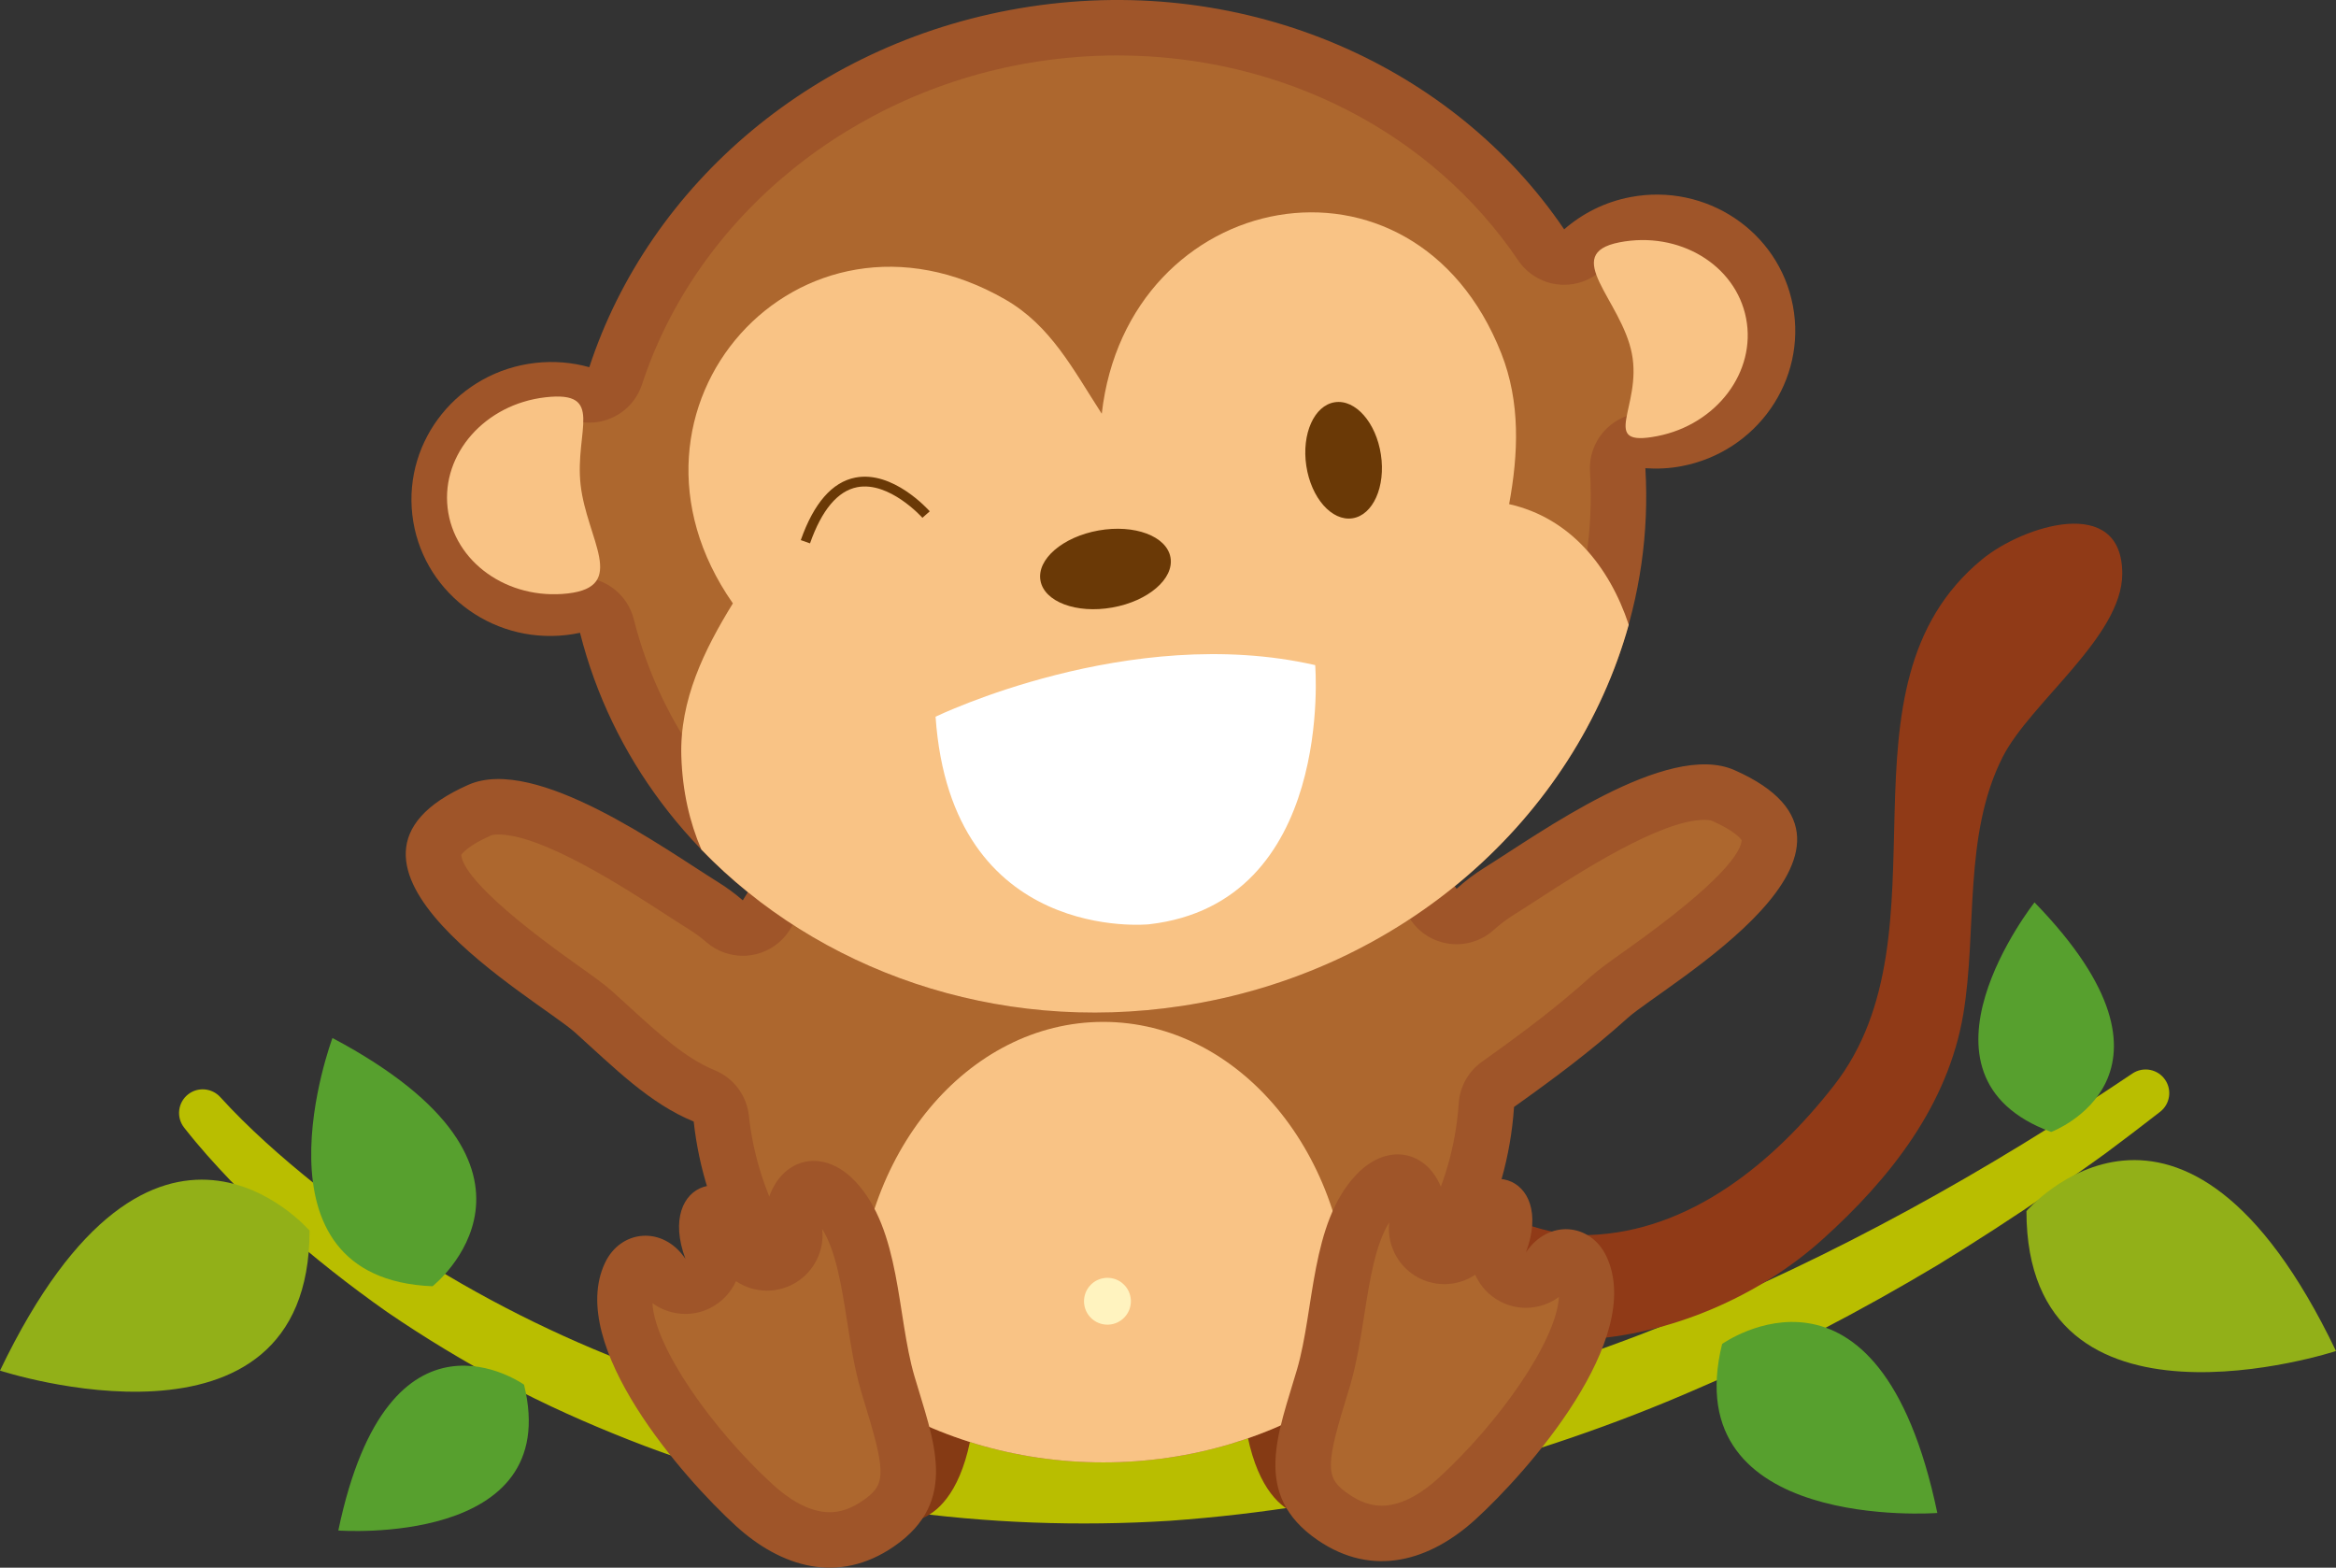 <?xml version="1.0" encoding="utf-8"?>
<!-- Generator: Adobe Illustrator 16.0.0, SVG Export Plug-In . SVG Version: 6.00 Build 0)  -->
<!DOCTYPE svg PUBLIC "-//W3C//DTD SVG 1.1//EN" "http://www.w3.org/Graphics/SVG/1.1/DTD/svg11.dtd">
<svg version="1.1" id="Layer_1" xmlns="http://www.w3.org/2000/svg" xmlns:xlink="http://www.w3.org/1999/xlink" x="0px" y="0px"
	 width="253.451px" height="170.082px" viewBox="0 0 253.451 170.082" enable-background="new 0 0 253.451 170.082"
	 xml:space="preserve">
<rect x="0" y="0" width="253.451" height="170.082" fill="#333333" stroke="none"/>
<path fill="#B9BE00" d="M23.893,119.022c3.025,3.33,6.607,6.5,10.24,9.418c3.663,2.926,7.504,5.642,11.481,8.142
	c7.955,5,16.455,9.14,25.296,12.328c17.686,6.414,36.724,8.864,55.517,7.615c18.825-1.215,37.354-5.99,54.912-13.053
	c17.584-7.072,34.255-16.387,50.023-27.003c1.175-0.793,2.771-0.481,3.561,0.693c0.756,1.125,0.506,2.631-0.545,3.453l-0.146,0.113
	c-1.908,1.485-3.836,2.952-5.781,4.399c-1.959,1.423-3.95,2.806-5.953,4.175c-4.005,2.736-8.084,5.383-12.236,7.927
	c-8.354,4.994-17.026,9.547-26.042,13.412c-8.987,3.937-18.342,7.106-27.903,9.603c-9.575,2.463-19.415,4.032-29.339,4.745
	c-9.932,0.625-19.953,0.266-29.837-1.139c-9.858-1.525-19.606-3.949-28.867-7.626c-4.634-1.822-9.179-3.855-13.564-6.187
	c-4.379-2.339-8.629-4.904-12.715-7.698c-4.049-2.847-7.937-5.909-11.629-9.185c-1.845-1.64-3.645-3.33-5.38-5.092
	c-1.716-1.804-3.347-3.607-4.945-5.645l-0.065-0.084c-0.877-1.117-0.68-2.73,0.436-3.605
	C21.474,117.894,22.995,118.041,23.893,119.022z"/>
<path fill="#57A02E" d="M220.741,97.903c18.263,18.778,1.807,24.906,1.807,24.906C205.898,116.695,220.741,97.903,220.741,97.903z"
	/>
<path fill="#57A02E" d="M36.071,112.615c26.896,14.298,10.855,26.935,10.855,26.935C26.316,138.701,36.071,112.615,36.071,112.615z"
	/>
<path fill="#92B018" d="M219.865,131.395c0,0,16.869-19.679,33.586,15.182C253.451,146.577,219.86,157.573,219.865,131.395z"/>
<path fill="#57A02E" d="M186.847,145.811c0,0,16.979-12.147,23.349,18.336C210.195,164.147,181.807,166.286,186.847,145.811z"/>
<path fill="#92B018" d="M0,148.7c16.719-34.861,33.586-15.182,33.586-15.182C33.592,159.696,0,148.7,0,148.7z"/>
<path fill="#57A02E" d="M36.706,166.048c5.498-26.304,20.149-15.822,20.149-15.822C61.203,167.894,36.706,166.048,36.706,166.048z"
	/>
<path fill="#903A17" d="M198.972,117.777c13.023-16.662-0.832-43.234,16.112-57.116c4.382-3.589,15.199-7.124,15.176,1.598
	c-0.016,6.823-9.992,13.974-12.983,19.887c-4.294,8.485-2.735,18.821-4.268,27.9c-1.662,9.831-7.9,17.799-15.312,24.458
	c-13.763,12.362-38.476,16.619-50.703-0.301c-1.215-1.683-2.422-3.364-3.508-5.133c8.629-7.018,17.744,5.288,28.906,4.923
	C183.401,133.637,192.5,126.062,198.972,117.777z"/>
<path fill="#853A14" d="M142.591,164.583c0,0-7.958,1.062-7.958-16.98l2.122-7.429l17.512,2.654l-1.593,20.694L142.591,164.583z
	 M98.021,165.115c0,0,7.959,1.06,7.959-16.98l-2.124-7.429l-17.509,2.653l1.593,20.693L98.021,165.115z"/>
<path fill="#9F5529" d="M176.623,110.421c-4.077,3.662-7.841,6.458-12.353,9.675c-1.436,21.518-20.835,38.562-44.567,38.562
	c-23.146,0-42.18-16.215-44.437-36.979c-4.825-1.97-8.653-5.87-12.88-9.667c-3.935-3.531-30.638-18.441-11.565-26.868
	c7.315-3.234,21.287,6.959,27.091,10.562c0.93,0.578,1.832,1.239,2.679,1.972c7.609-12.677,22.27-21.266,39.112-21.266
	c16.283,0,30.526,8.026,38.331,20.014c0.958-0.868,1.994-1.646,3.066-2.311c5.802-3.603,19.775-13.797,27.088-10.563
	C207.265,91.98,180.561,106.89,176.623,110.421z"/>
<path fill="#AD672E" d="M119.703,152.642c-19.963,0-36.496-13.59-38.454-31.612c-0.24-2.196-1.662-4.084-3.708-4.919
	c-3.149-1.285-6.005-3.896-9.315-6.922c-0.599-0.549-1.206-1.101-1.817-1.651c-0.869-0.779-2.081-1.639-3.76-2.831
	c-10.71-7.596-12.522-10.74-12.606-11.963c0.144-0.208,0.833-1.045,3.212-2.097c0.06-0.024,0.293-0.11,0.824-0.11
	c4.771,0,13.738,5.815,18.046,8.608c0.983,0.638,1.865,1.208,2.614,1.674c0.67,0.417,1.318,0.893,1.923,1.416
	c1.1,0.949,2.498,1.46,3.93,1.46c0.319,0,0.637-0.024,0.954-0.076c1.752-0.281,3.292-1.322,4.206-2.844
	c6.791-11.316,19.801-18.344,33.952-18.344c13.595,0,26.352,6.621,33.289,17.28c0.962,1.477,2.523,2.457,4.271,2.683
	c0.258,0.034,0.516,0.051,0.771,0.051c1.484,0,2.93-0.551,4.043-1.561c0.679-0.614,1.415-1.17,2.197-1.655
	c0.749-0.466,1.63-1.036,2.613-1.673c4.309-2.795,13.273-8.61,18.046-8.61c0.532,0,0.764,0.085,0.823,0.112
	c2.38,1.05,3.068,1.888,3.211,2.096c-0.08,1.224-1.894,4.368-12.604,11.964c-1.679,1.189-2.891,2.05-3.758,2.827
	c-3.71,3.332-7.145,5.916-11.826,9.254c-1.47,1.047-2.392,2.698-2.512,4.498C157.036,138.17,140.096,152.642,119.703,152.642z"/>
<path fill="#F9C385" d="M119.703,158.659c-9.623,0-18.531-2.81-25.822-7.579c-0.56-2.588-0.868-5.303-0.868-8.102
	c0-17.735,11.947-32.111,26.688-32.111s26.69,14.375,26.69,32.111c0,2.805-0.312,5.522-0.874,8.115
	C138.23,155.857,129.322,158.659,119.703,158.659z"/>
<path fill="#FFF3BF" d="M122.697,141.083c0.049,1.402-1.047,2.581-2.449,2.632c-1.403,0.053-2.583-1.045-2.633-2.447
	c-0.051-1.402,1.046-2.58,2.448-2.632C121.466,138.585,122.644,139.681,122.697,141.083z"/>
<path fill="#9F5529" d="M65.631,137.031c1.705-3.642,6.3-4.084,8.738-0.453c-3.205-8.59,5.551-11.23,8.579-2.964
	c0.099,0.266,0.576,0.745-0.029-0.011c-0.216-7.157,5.548-10.039,9.899-5.408c4.927,5.244,4.478,14.536,6.388,21.086
	c2.008,6.888,4.987,13.562-2.239,18.516c-6.024,4.131-12.223,2.226-17.141-2.263C74.191,160.39,61.435,145.978,65.631,137.031z
	 M174.301,136.322c-1.707-3.642-6.301-4.084-8.739-0.452c3.206-8.59-5.55-11.23-8.579-2.963c-0.099,0.266-0.577,0.744,0.028-0.012
	c0.217-7.157-5.548-10.038-9.899-5.407c-4.926,5.243-4.478,14.534-6.387,21.085c-2.007,6.888-4.987,13.563,2.238,18.516
	c6.026,4.131,12.224,2.226,17.143-2.263C165.74,159.683,178.494,145.27,174.301,136.322z"/>
<path fill="#AD672E" d="M90.024,164.065c-2.383,0-4.656-1.618-6.144-2.975c-6.606-6.031-12.845-14.928-13.092-19.706
	c1.044,0.758,2.305,1.166,3.583,1.166c0.921,0,1.852-0.212,2.718-0.657c1.266-0.65,2.218-1.687,2.765-2.897
	c0.987,0.667,2.139,1.03,3.365,1.03c2.309,0,4.416-1.323,5.419-3.401c0.356-0.737,0.737-1.902,0.562-3.304
	c1.514,2.416,2.122,6.291,2.711,10.054c0.397,2.529,0.806,5.145,1.521,7.59c0.2,0.692,0.413,1.383,0.623,2.071
	c2.187,7.148,1.885,8.171-0.489,9.799C92.356,163.663,91.2,164.065,90.024,164.065z M156.049,160.383
	c6.593-6.018,12.818-14.887,13.091-19.674c-1.04,0.769-2.301,1.179-3.582,1.179c-0.928,0-1.867-0.215-2.743-0.666
	c-1.27-0.651-2.217-1.699-2.757-2.922c-0.979,0.657-2.123,1.016-3.336,1.019h-0.011c-2.307,0-4.414-1.321-5.417-3.399
	c-0.355-0.736-0.738-1.902-0.563-3.306c-1.514,2.417-2.122,6.29-2.712,10.054c-0.395,2.529-0.806,5.144-1.518,7.59
	c-0.202,0.691-0.413,1.382-0.624,2.069c-2.188,7.15-1.885,8.173,0.489,9.8c1.206,0.828,2.364,1.23,3.541,1.23
	C152.289,163.357,154.562,161.739,156.049,160.383z"/>
<path fill="#9F5529" d="M194.527,33.174c1.523,8.063-3.895,15.856-12.104,17.407c-1.317,0.249-2.627,0.304-3.904,0.217
	c1.688,28.155-19.932,53.74-50.329,58.343c-30.269,4.584-58.39-13.288-65.26-40.489c-0.484,0.104-0.98,0.188-1.482,0.246
	c-8.299,0.947-15.78-4.892-16.712-13.045c-0.931-8.152,5.04-15.53,13.337-16.478c2.034-0.233,4.017-0.053,5.866,0.463
	c6.489-19.817,24.599-35.604,47.837-39.123c23.669-3.583,46.018,6.569,57.932,24.167c1.978-1.724,4.423-2.976,7.201-3.5
	C185.115,19.832,193.005,25.111,194.527,33.174z"/>
<path fill="#AD672E" d="M118.723,103.842c-23.963,0-44.507-15.076-49.959-36.664c-0.688-2.717-3.129-4.543-5.827-4.543
	c-0.419,0-0.842,0.044-1.267,0.134c-0.313,0.067-0.615,0.118-0.899,0.15c-0.365,0.041-0.729,0.062-1.09,0.062
	c-4.603,0-8.458-3.358-8.966-7.811c-0.268-2.328,0.41-4.626,1.907-6.474c1.52-1.878,3.697-3.067,6.136-3.344
	c0.354-0.041,0.713-0.062,1.066-0.062c0.844,0,1.685,0.115,2.499,0.343c0.539,0.15,1.083,0.221,1.618,0.221
	c2.54,0,4.888-1.618,5.716-4.146c5.972-18.236,22.856-31.992,43.02-35.046c2.839-0.429,5.721-0.647,8.562-0.647
	c17.803,0,34.061,8.313,43.485,22.239c0.968,1.427,2.499,2.371,4.207,2.593c0.258,0.035,0.519,0.051,0.776,0.051
	c1.445,0,2.852-0.521,3.953-1.482c1.245-1.086,2.754-1.819,4.364-2.123c0.582-0.111,1.174-0.166,1.758-0.166
	c4.333,0,8.047,3.012,8.832,7.161c0.434,2.302-0.073,4.643-1.43,6.596c-1.38,1.984-3.469,3.329-5.878,3.783
	c-0.529,0.102-1.09,0.152-1.665,0.152c-0.24,0-0.477-0.009-0.715-0.025c-0.136-0.009-0.273-0.014-0.408-0.014
	c-1.582,0-3.105,0.624-4.236,1.745c-1.229,1.217-1.873,2.905-1.769,4.631c1.507,25.11-18.358,47.967-45.223,52.034
	C124.449,103.623,121.566,103.842,118.723,103.842z"/>
<path fill="#F9C385" d="M128.19,109.142c-20.218,3.06-39.475-3.9-52.087-16.962c-1.282-2.971-2.052-6.315-2.179-10.079
	c-0.203-6.156,2.5-11.617,5.591-16.639c-14.814-21.209,7.218-45.83,29.56-32.969c4.941,2.846,7.336,7.56,10.464,12.395
	c2.771-24.549,33.826-30.721,43.353-6.538c2.081,5.28,1.857,10.871,0.845,16.345c6.625,1.491,10.877,6.757,12.979,13.083
	C170.895,88.639,152.301,105.49,128.19,109.142z"/>
<path fill="#F9C385" d="M189.446,34.526c1.132,5.805-3.185,11.531-9.636,12.79c-6.455,1.258-1.622-3.149-2.756-8.955
	c-1.13-5.806-7.798-10.811-1.346-12.07C182.165,25.033,188.314,28.719,189.446,34.526z M48.563,55.095
	c0.672,5.877,6.513,10.036,13.046,9.29c6.53-0.748,2.062-5.882,1.389-11.759c-0.67-5.877,2.712-10.27-3.822-9.523
	C52.643,43.849,47.89,49.217,48.563,55.095z"/>
<path fill="#6A3906" d="M87.884,58.951l-1.001-0.353c1.413-4.011,3.405-6.292,5.917-6.783c4.082-0.795,7.914,3.478,8.076,3.658
	l-0.795,0.704c-0.034-0.041-3.592-3.996-7.081-3.32C90.885,53.271,89.163,55.321,87.884,58.951z M144.828,43.639
	c-2.237,0.338-3.621,3.433-3.096,6.908c0.526,3.477,2.766,6.021,5.002,5.684c2.235-0.339,3.62-3.433,3.092-6.909
	C149.302,45.845,147.063,43.301,144.828,43.639z M119.197,57.551c-3.894,0.694-6.719,3.127-6.309,5.434
	c0.409,2.308,3.902,3.62,7.797,2.925c3.895-0.693,6.72-3.125,6.31-5.433C126.584,58.169,123.094,56.858,119.197,57.551z"/>
<path fill="#FFFFFF" d="M101.507,77.757c0,0,21.026-10.2,41.188-5.597c0,0,2.147,25.802-18.025,28.118
	C124.67,100.279,103.22,102.501,101.507,77.757z"/>
</svg>
